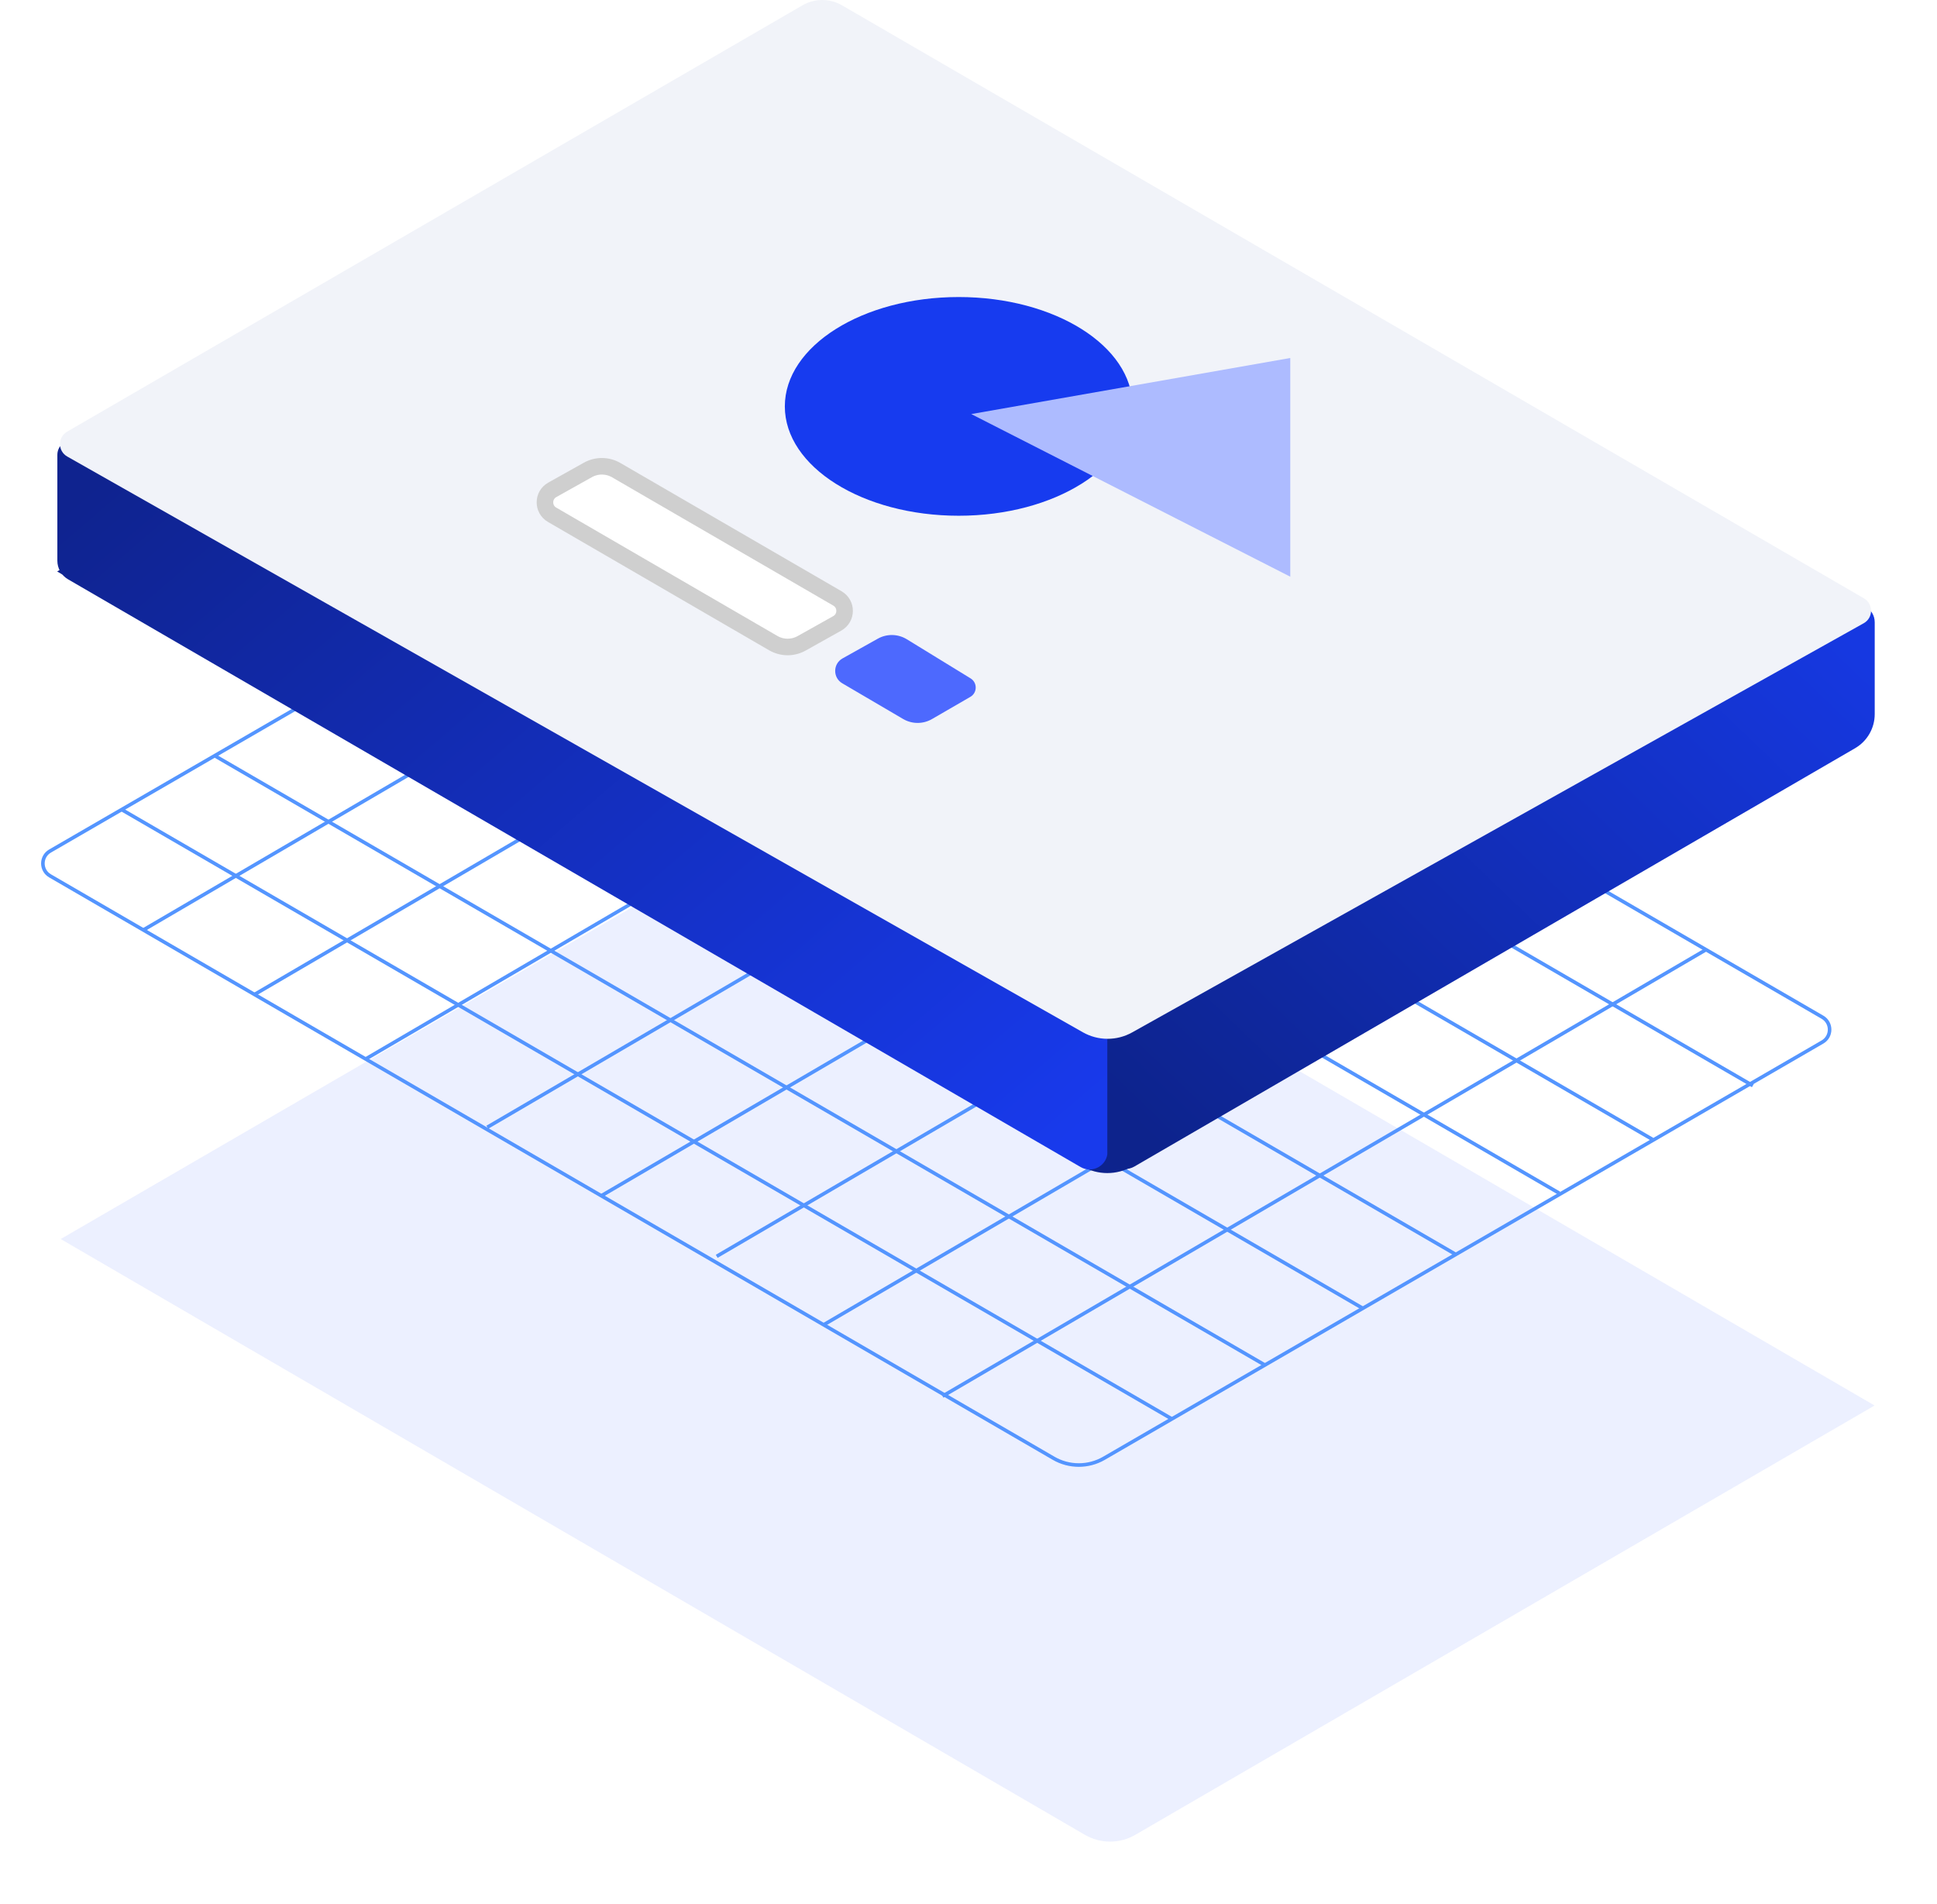 <svg width="234" height="230" viewBox="0 0 234 230" fill="none" xmlns="http://www.w3.org/2000/svg">
<g id="floating_bar">
<g id="shadow" opacity="0.1" filter="url(#filter0_f)">
<path fill-rule="evenodd" clip-rule="evenodd" d="M226.459 169.764L137.15 221.619C135.266 222.713 132.941 222.712 131.058 221.617L7.337 149.658L99.674 96.072L226.459 169.764Z" fill="#3D61FE"/>
</g>
<g id="grid">
<path id="Line 2 Copy 2" fill-rule="evenodd" clip-rule="evenodd" d="M220.162 122.864C221.314 123.531 221.313 125.194 220.162 125.861L133.364 176.139C131.483 177.228 129.162 177.228 127.282 176.137L6.044 105.789C4.893 105.121 4.894 103.459 6.046 102.792L93.478 52.172C94.956 51.317 96.778 51.318 98.255 52.174L220.162 122.864Z" stroke="#5495FF" stroke-width="0.433" stroke-linecap="square"/>
<path id="Line 2 Copy 7" fill-rule="evenodd" clip-rule="evenodd" d="M141.597 171.401L14.727 97.804L141.597 171.401Z" fill="#D8D8D8" stroke="#5495FF" stroke-width="0.433" stroke-linecap="square"/>
<path id="Line 2 Copy 13" fill-rule="evenodd" clip-rule="evenodd" d="M17.294 112.338L109.552 58.397L17.294 112.338Z" fill="#D8D8D8" stroke="#5495FF" stroke-width="0.433" stroke-linecap="square"/>
<path id="Line 2 Copy 15" fill-rule="evenodd" clip-rule="evenodd" d="M30.719 120.133L122.976 66.191L30.719 120.133Z" fill="#D8D8D8" stroke="#5495FF" stroke-width="0.433" stroke-linecap="square"/>
<path id="Line 2 Copy 16" fill-rule="evenodd" clip-rule="evenodd" d="M44.143 127.928L136.401 73.986L44.143 127.928Z" fill="#D8D8D8" stroke="#5495FF" stroke-width="0.433" stroke-linecap="square"/>
<path id="Line 2 Copy 17" fill-rule="evenodd" clip-rule="evenodd" d="M58.867 136.155L151.125 82.214L58.867 136.155Z" fill="#D8D8D8" stroke="#5495FF" stroke-width="0.433" stroke-linecap="square"/>
<path id="Line 2 Copy 21" fill-rule="evenodd" clip-rule="evenodd" d="M72.724 144.383L164.982 90.442L72.724 144.383Z" fill="#D8D8D8" stroke="#5495FF" stroke-width="0.433" stroke-linecap="square"/>
<path id="Line 2 Copy 20" fill-rule="evenodd" clip-rule="evenodd" d="M86.582 151.745L178.84 97.804L86.582 151.745Z" fill="#D8D8D8" stroke="#5495FF" stroke-width="0.433" stroke-linecap="square"/>
<path id="Line 2 Copy 19" fill-rule="evenodd" clip-rule="evenodd" d="M99.573 159.973L191.831 106.032L99.573 159.973Z" fill="#D8D8D8" stroke="#5495FF" stroke-width="0.433" stroke-linecap="square"/>
<path id="Line 2 Copy 18" fill-rule="evenodd" clip-rule="evenodd" d="M113.864 168.634L206.122 114.693L113.864 168.634Z" fill="#D8D8D8" stroke="#5495FF" stroke-width="0.433" stroke-linecap="square"/>
<path id="Line 2 Copy 8" fill-rule="evenodd" clip-rule="evenodd" d="M152.856 164.906L25.987 91.308L152.856 164.906Z" fill="#D8D8D8" stroke="#5495FF" stroke-width="0.433" stroke-linecap="square"/>
<path id="Line 2 Copy 10" fill-rule="evenodd" clip-rule="evenodd" d="M164.549 157.977L37.679 84.379L164.549 157.977Z" fill="#D8D8D8" stroke="#5495FF" stroke-width="0.433" stroke-linecap="square"/>
<path id="Line 2 Copy 9" fill-rule="evenodd" clip-rule="evenodd" d="M175.808 151.481L48.938 77.884L175.808 151.481Z" fill="#D8D8D8" stroke="#5495FF" stroke-width="0.433" stroke-linecap="square"/>
<path id="Line 2 Copy 12" fill-rule="evenodd" clip-rule="evenodd" d="M188.366 144.119L61.497 70.522L188.366 144.119Z" fill="#D8D8D8" stroke="#5495FF" stroke-width="0.433" stroke-linecap="square"/>
<path id="Line 2 Copy 11" fill-rule="evenodd" clip-rule="evenodd" d="M199.626 137.623L72.756 64.026L199.626 137.623Z" fill="#D8D8D8" stroke="#5495FF" stroke-width="0.433" stroke-linecap="square"/>
<path id="Line 2 Copy 14" fill-rule="evenodd" clip-rule="evenodd" d="M211.751 131.128L84.881 57.53L211.751 131.128Z" fill="#D8D8D8" stroke="#5495FF" stroke-width="0.433" stroke-linecap="square"/>
</g>
<g id="bar">
<g id="Group 4">
<path id="Line 2 Copy 5" fill-rule="evenodd" clip-rule="evenodd" d="M217.142 83.851C221.172 86.187 221.171 92.007 217.14 94.342L136.808 140.874C134.927 141.964 132.606 141.963 130.726 140.872L6.904 69.025L99.311 15.525L217.142 83.851Z" fill="#0D238D"/>
<g id="Group 3">
<path id="Line 2" fill-rule="evenodd" clip-rule="evenodd" d="M6.929 67.727C6.929 68.653 7.422 69.509 8.223 69.974L130.547 140.963C131.99 141.8 133.799 140.759 133.799 139.09V125.523L9.53 53.434C8.375 52.765 6.929 53.598 6.929 54.933L6.929 67.727Z" fill="url(#paint0_linear)"/>
<path id="Line 2 Copy" fill-rule="evenodd" clip-rule="evenodd" d="M226.476 86.255C226.476 87.953 225.572 89.523 224.104 90.375L137.039 140.9C135.595 141.737 133.787 140.696 133.787 139.027V125.498L223.219 73.291C224.663 72.448 226.476 73.489 226.476 75.161V86.255Z" fill="url(#paint1_linear)"/>
<path id="Line 2 Copy 2_2" fill-rule="evenodd" clip-rule="evenodd" d="M225.17 72.268C226.331 72.942 226.318 74.623 225.146 75.278L136.766 124.702C134.916 125.736 132.661 125.73 130.817 124.685L8.125 55.143C6.961 54.483 6.953 52.809 8.11 52.138L96.942 0.642C98.419 -0.214 100.243 -0.214 101.721 0.643L225.17 72.268Z" fill="#F1F3F9"/>
<path id="Line 2 Copy 3" fill-rule="evenodd" clip-rule="evenodd" d="M101.169 72.283C102.33 72.956 102.317 74.637 101.146 75.293L96.842 77.703C95.774 78.301 94.47 78.291 93.411 77.677L66.696 62.176C65.535 61.502 65.548 59.821 66.719 59.166L71.018 56.761C72.086 56.164 73.389 56.175 74.447 56.788L101.169 72.283Z" fill="white" stroke="#CFCFCF" stroke-width="2" stroke-linecap="square"/>
<path id="Line 2 Copy 4" fill-rule="evenodd" clip-rule="evenodd" d="M117.252 81.938C118.091 82.452 118.075 83.677 117.224 84.17L112.588 86.853C111.509 87.478 110.176 87.474 109.1 86.843L101.751 82.533C100.596 81.855 100.614 80.18 101.782 79.527L106.046 77.142C107.14 76.53 108.479 76.557 109.548 77.213L117.252 81.938Z" fill="#4D69FE"/>
</g>
</g>
<g id="Group 2">
<ellipse id="Oval Copy 3" cx="115.815" cy="49.086" rx="21.003" ry="13.208" fill="#173BEF"/>
<path id="Triangle" fill-rule="evenodd" clip-rule="evenodd" d="M155.872 43.24V69.656L117.331 50.014L155.872 43.24Z" fill="#ADBBFF"/>
</g>
</g>
</g>
<defs>
<filter id="filter0_f" x="0.135" y="88.87" width="233.526" height="140.77" filterUnits="userSpaceOnUse" color-interpolation-filters="sRGB">
<feFlood flood-opacity="0" result="BackgroundImageFix"/>
<feBlend mode="normal" in="SourceGraphic" in2="BackgroundImageFix" result="shape"/>
<feGaussianBlur stdDeviation="3.601" result="effect1_foregroundBlur"/>
</filter>
<linearGradient id="paint0_linear" x1="-44.486" y1="106.251" x2="44.447" y2="210.107" gradientUnits="userSpaceOnUse">
<stop stop-color="#0F238F"/>
<stop offset="1" stop-color="#183AEC"/>
</linearGradient>
<linearGradient id="paint1_linear" x1="98.211" y1="98.395" x2="168.744" y2="24.807" gradientUnits="userSpaceOnUse">
<stop stop-color="#0D238C"/>
<stop offset="1" stop-color="#1638E1"/>
</linearGradient>
</defs>
</svg>
